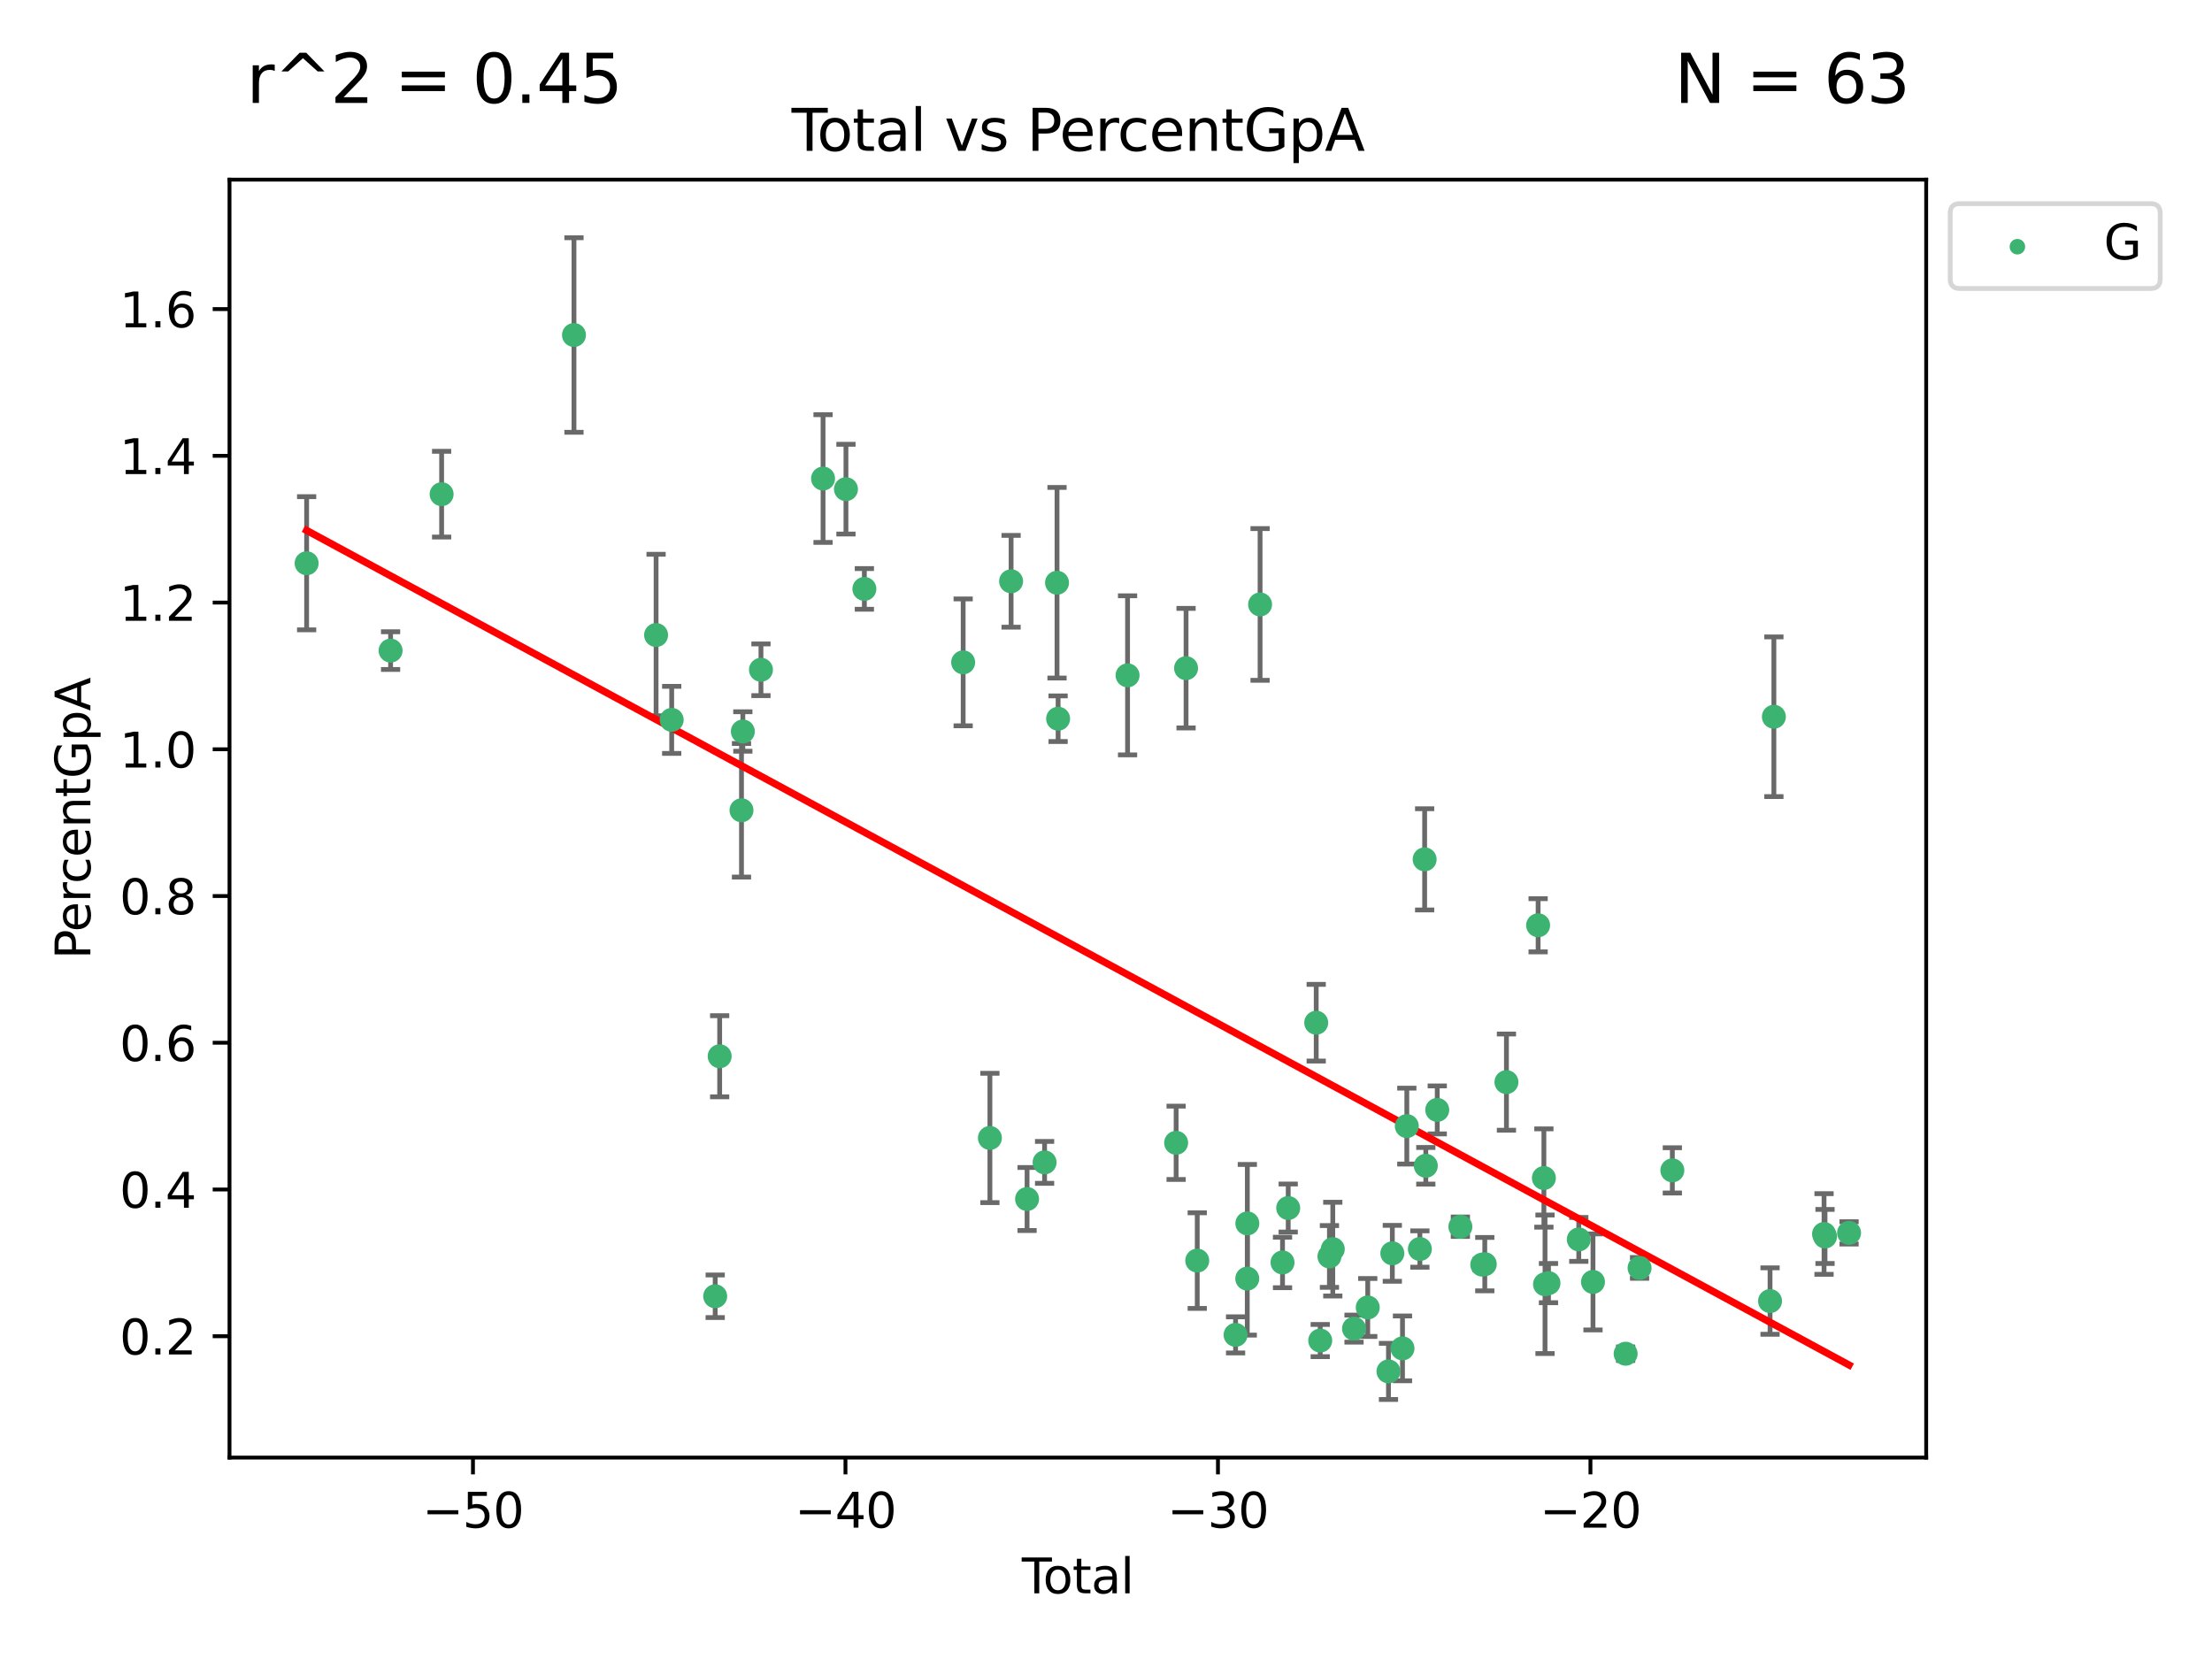<?xml version="1.0" encoding="utf-8" standalone="no"?>
<!DOCTYPE svg PUBLIC "-//W3C//DTD SVG 1.1//EN"
  "http://www.w3.org/Graphics/SVG/1.1/DTD/svg11.dtd">
<svg xmlns:xlink="http://www.w3.org/1999/xlink" width="460.8pt" height="345.6pt" viewBox="0 0 460.8 345.6" xmlns="http://www.w3.org/2000/svg" version="1.1">
 <defs>
  <style type="text/css">*{stroke-linejoin: round; stroke-linecap: butt}</style>
 </defs>
 <g id="figure_1">
  <g id="patch_1">
   <path d="M 0 345.6 
L 460.8 345.6 
L 460.8 0 
L 0 0 
z
" style="fill: #ffffff"/>
  </g>
  <g id="axes_1">
   <g id="patch_2">
    <path d="M 47.81 303.64 
L 401.26 303.64 
L 401.26 37.422 
L 47.81 37.422 
z
" style="fill: #ffffff"/>
   </g>
   <g id="PathCollection_1">
    <defs>
     <path id="mbe7a45b554" d="M 0 1.118 
C 0.297 1.118 0.581 1 0.791 0.791 
C 1 0.581 1.118 0.297 1.118 0 
C 1.118 -0.297 1 -0.581 0.791 -0.791 
C 0.581 -1 0.297 -1.118 0 -1.118 
C -0.297 -1.118 -0.581 -1 -0.791 -0.791 
C -1 -0.581 -1.118 -0.297 -1.118 0 
C -1.118 0.297 -1 0.581 -0.791 0.791 
C -0.581 1 -0.297 1.118 0 1.118 
z
" style="stroke: #3cb371"/>
    </defs>
    <g clip-path="url(#pc4f33a4ff1)">
     <use xlink:href="#mbe7a45b554" x="63.876" y="117.336" style="fill: #3cb371; stroke: #3cb371"/>
     <use xlink:href="#mbe7a45b554" x="81.368" y="135.534" style="fill: #3cb371; stroke: #3cb371"/>
     <use xlink:href="#mbe7a45b554" x="91.998" y="102.946" style="fill: #3cb371; stroke: #3cb371"/>
     <use xlink:href="#mbe7a45b554" x="119.57" y="69.788" style="fill: #3cb371; stroke: #3cb371"/>
     <use xlink:href="#mbe7a45b554" x="136.674" y="132.291" style="fill: #3cb371; stroke: #3cb371"/>
     <use xlink:href="#mbe7a45b554" x="139.927" y="149.961" style="fill: #3cb371; stroke: #3cb371"/>
     <use xlink:href="#mbe7a45b554" x="148.988" y="270.035" style="fill: #3cb371; stroke: #3cb371"/>
     <use xlink:href="#mbe7a45b554" x="149.919" y="220.038" style="fill: #3cb371; stroke: #3cb371"/>
     <use xlink:href="#mbe7a45b554" x="154.466" y="168.796" style="fill: #3cb371; stroke: #3cb371"/>
     <use xlink:href="#mbe7a45b554" x="154.748" y="152.382" style="fill: #3cb371; stroke: #3cb371"/>
     <use xlink:href="#mbe7a45b554" x="158.523" y="139.525" style="fill: #3cb371; stroke: #3cb371"/>
     <use xlink:href="#mbe7a45b554" x="171.456" y="99.691" style="fill: #3cb371; stroke: #3cb371"/>
     <use xlink:href="#mbe7a45b554" x="176.228" y="101.902" style="fill: #3cb371; stroke: #3cb371"/>
     <use xlink:href="#mbe7a45b554" x="180.065" y="122.682" style="fill: #3cb371; stroke: #3cb371"/>
     <use xlink:href="#mbe7a45b554" x="200.644" y="137.979" style="fill: #3cb371; stroke: #3cb371"/>
     <use xlink:href="#mbe7a45b554" x="206.214" y="237.056" style="fill: #3cb371; stroke: #3cb371"/>
     <use xlink:href="#mbe7a45b554" x="210.63" y="121.092" style="fill: #3cb371; stroke: #3cb371"/>
     <use xlink:href="#mbe7a45b554" x="213.958" y="249.775" style="fill: #3cb371; stroke: #3cb371"/>
     <use xlink:href="#mbe7a45b554" x="217.606" y="242.146" style="fill: #3cb371; stroke: #3cb371"/>
     <use xlink:href="#mbe7a45b554" x="220.198" y="121.394" style="fill: #3cb371; stroke: #3cb371"/>
     <use xlink:href="#mbe7a45b554" x="220.424" y="149.722" style="fill: #3cb371; stroke: #3cb371"/>
     <use xlink:href="#mbe7a45b554" x="234.892" y="140.688" style="fill: #3cb371; stroke: #3cb371"/>
     <use xlink:href="#mbe7a45b554" x="245.009" y="238.068" style="fill: #3cb371; stroke: #3cb371"/>
     <use xlink:href="#mbe7a45b554" x="247.078" y="139.192" style="fill: #3cb371; stroke: #3cb371"/>
     <use xlink:href="#mbe7a45b554" x="249.407" y="262.605" style="fill: #3cb371; stroke: #3cb371"/>
     <use xlink:href="#mbe7a45b554" x="257.394" y="278.081" style="fill: #3cb371; stroke: #3cb371"/>
     <use xlink:href="#mbe7a45b554" x="259.828" y="266.354" style="fill: #3cb371; stroke: #3cb371"/>
     <use xlink:href="#mbe7a45b554" x="259.843" y="254.857" style="fill: #3cb371; stroke: #3cb371"/>
     <use xlink:href="#mbe7a45b554" x="262.498" y="125.917" style="fill: #3cb371; stroke: #3cb371"/>
     <use xlink:href="#mbe7a45b554" x="267.173" y="262.994" style="fill: #3cb371; stroke: #3cb371"/>
     <use xlink:href="#mbe7a45b554" x="268.358" y="251.652" style="fill: #3cb371; stroke: #3cb371"/>
     <use xlink:href="#mbe7a45b554" x="274.191" y="213.05" style="fill: #3cb371; stroke: #3cb371"/>
     <use xlink:href="#mbe7a45b554" x="275.027" y="279.263" style="fill: #3cb371; stroke: #3cb371"/>
     <use xlink:href="#mbe7a45b554" x="276.946" y="261.745" style="fill: #3cb371; stroke: #3cb371"/>
     <use xlink:href="#mbe7a45b554" x="277.644" y="260.215" style="fill: #3cb371; stroke: #3cb371"/>
     <use xlink:href="#mbe7a45b554" x="282.07" y="276.775" style="fill: #3cb371; stroke: #3cb371"/>
     <use xlink:href="#mbe7a45b554" x="284.926" y="272.37" style="fill: #3cb371; stroke: #3cb371"/>
     <use xlink:href="#mbe7a45b554" x="289.245" y="285.688" style="fill: #3cb371; stroke: #3cb371"/>
     <use xlink:href="#mbe7a45b554" x="290.046" y="261.09" style="fill: #3cb371; stroke: #3cb371"/>
     <use xlink:href="#mbe7a45b554" x="292.165" y="280.893" style="fill: #3cb371; stroke: #3cb371"/>
     <use xlink:href="#mbe7a45b554" x="293.065" y="234.586" style="fill: #3cb371; stroke: #3cb371"/>
     <use xlink:href="#mbe7a45b554" x="295.787" y="260.195" style="fill: #3cb371; stroke: #3cb371"/>
     <use xlink:href="#mbe7a45b554" x="296.779" y="179.019" style="fill: #3cb371; stroke: #3cb371"/>
     <use xlink:href="#mbe7a45b554" x="297.023" y="242.854" style="fill: #3cb371; stroke: #3cb371"/>
     <use xlink:href="#mbe7a45b554" x="299.405" y="231.214" style="fill: #3cb371; stroke: #3cb371"/>
     <use xlink:href="#mbe7a45b554" x="304.223" y="255.544" style="fill: #3cb371; stroke: #3cb371"/>
     <use xlink:href="#mbe7a45b554" x="308.785" y="263.447" style="fill: #3cb371; stroke: #3cb371"/>
     <use xlink:href="#mbe7a45b554" x="309.307" y="263.344" style="fill: #3cb371; stroke: #3cb371"/>
     <use xlink:href="#mbe7a45b554" x="313.819" y="225.423" style="fill: #3cb371; stroke: #3cb371"/>
     <use xlink:href="#mbe7a45b554" x="320.418" y="192.752" style="fill: #3cb371; stroke: #3cb371"/>
     <use xlink:href="#mbe7a45b554" x="321.62" y="245.403" style="fill: #3cb371; stroke: #3cb371"/>
     <use xlink:href="#mbe7a45b554" x="321.856" y="267.538" style="fill: #3cb371; stroke: #3cb371"/>
     <use xlink:href="#mbe7a45b554" x="322.577" y="267.295" style="fill: #3cb371; stroke: #3cb371"/>
     <use xlink:href="#mbe7a45b554" x="328.889" y="258.192" style="fill: #3cb371; stroke: #3cb371"/>
     <use xlink:href="#mbe7a45b554" x="331.849" y="267.049" style="fill: #3cb371; stroke: #3cb371"/>
     <use xlink:href="#mbe7a45b554" x="338.649" y="282.005" style="fill: #3cb371; stroke: #3cb371"/>
     <use xlink:href="#mbe7a45b554" x="341.553" y="264.132" style="fill: #3cb371; stroke: #3cb371"/>
     <use xlink:href="#mbe7a45b554" x="348.38" y="243.81" style="fill: #3cb371; stroke: #3cb371"/>
     <use xlink:href="#mbe7a45b554" x="368.733" y="271.035" style="fill: #3cb371; stroke: #3cb371"/>
     <use xlink:href="#mbe7a45b554" x="369.532" y="149.311" style="fill: #3cb371; stroke: #3cb371"/>
     <use xlink:href="#mbe7a45b554" x="379.981" y="257.062" style="fill: #3cb371; stroke: #3cb371"/>
     <use xlink:href="#mbe7a45b554" x="380.184" y="257.579" style="fill: #3cb371; stroke: #3cb371"/>
     <use xlink:href="#mbe7a45b554" x="385.194" y="256.831" style="fill: #3cb371; stroke: #3cb371"/>
    </g>
   </g>
   <g id="matplotlib.axis_1">
    <g id="xtick_1">
     <g id="line2d_1">
      <defs>
       <path id="mf0d98b1586" d="M 0 0 
L 0 3.5 
" style="stroke: #000000; stroke-width: 0.8"/>
      </defs>
      <g>
       <use xlink:href="#mf0d98b1586" x="98.528" y="303.64" style="stroke: #000000; stroke-width: 0.8"/>
      </g>
     </g>
     <g id="text_1">
      <!-- −50 -->
      <g transform="translate(87.976 318.238) scale(0.1 -0.1)">
       <defs>
        <path id="DejaVuSans-2212" d="M 678 2272 
L 4684 2272 
L 4684 1741 
L 678 1741 
L 678 2272 
z
" transform="scale(0.016)"/>
        <path id="DejaVuSans-35" d="M 691 4666 
L 3169 4666 
L 3169 4134 
L 1269 4134 
L 1269 2991 
Q 1406 3038 1543 3061 
Q 1681 3084 1819 3084 
Q 2600 3084 3056 2656 
Q 3513 2228 3513 1497 
Q 3513 744 3044 326 
Q 2575 -91 1722 -91 
Q 1428 -91 1123 -41 
Q 819 9 494 109 
L 494 744 
Q 775 591 1075 516 
Q 1375 441 1709 441 
Q 2250 441 2565 725 
Q 2881 1009 2881 1497 
Q 2881 1984 2565 2268 
Q 2250 2553 1709 2553 
Q 1456 2553 1204 2497 
Q 953 2441 691 2322 
L 691 4666 
z
" transform="scale(0.016)"/>
        <path id="DejaVuSans-30" d="M 2034 4250 
Q 1547 4250 1301 3770 
Q 1056 3291 1056 2328 
Q 1056 1369 1301 889 
Q 1547 409 2034 409 
Q 2525 409 2770 889 
Q 3016 1369 3016 2328 
Q 3016 3291 2770 3770 
Q 2525 4250 2034 4250 
z
M 2034 4750 
Q 2819 4750 3233 4129 
Q 3647 3509 3647 2328 
Q 3647 1150 3233 529 
Q 2819 -91 2034 -91 
Q 1250 -91 836 529 
Q 422 1150 422 2328 
Q 422 3509 836 4129 
Q 1250 4750 2034 4750 
z
" transform="scale(0.016)"/>
       </defs>
       <use xlink:href="#DejaVuSans-2212"/>
       <use xlink:href="#DejaVuSans-35" x="83.789"/>
       <use xlink:href="#DejaVuSans-30" x="147.412"/>
      </g>
     </g>
    </g>
    <g id="xtick_2">
     <g id="line2d_2">
      <g>
       <use xlink:href="#mf0d98b1586" x="176.125" y="303.64" style="stroke: #000000; stroke-width: 0.8"/>
      </g>
     </g>
     <g id="text_2">
      <!-- −40 -->
      <g transform="translate(165.573 318.238) scale(0.1 -0.1)">
       <defs>
        <path id="DejaVuSans-34" d="M 2419 4116 
L 825 1625 
L 2419 1625 
L 2419 4116 
z
M 2253 4666 
L 3047 4666 
L 3047 1625 
L 3713 1625 
L 3713 1100 
L 3047 1100 
L 3047 0 
L 2419 0 
L 2419 1100 
L 313 1100 
L 313 1709 
L 2253 4666 
z
" transform="scale(0.016)"/>
       </defs>
       <use xlink:href="#DejaVuSans-2212"/>
       <use xlink:href="#DejaVuSans-34" x="83.789"/>
       <use xlink:href="#DejaVuSans-30" x="147.412"/>
      </g>
     </g>
    </g>
    <g id="xtick_3">
     <g id="line2d_3">
      <g>
       <use xlink:href="#mf0d98b1586" x="253.722" y="303.64" style="stroke: #000000; stroke-width: 0.8"/>
      </g>
     </g>
     <g id="text_3">
      <!-- −30 -->
      <g transform="translate(243.17 318.238) scale(0.1 -0.1)">
       <defs>
        <path id="DejaVuSans-33" d="M 2597 2516 
Q 3050 2419 3304 2112 
Q 3559 1806 3559 1356 
Q 3559 666 3084 287 
Q 2609 -91 1734 -91 
Q 1441 -91 1130 -33 
Q 819 25 488 141 
L 488 750 
Q 750 597 1062 519 
Q 1375 441 1716 441 
Q 2309 441 2620 675 
Q 2931 909 2931 1356 
Q 2931 1769 2642 2001 
Q 2353 2234 1838 2234 
L 1294 2234 
L 1294 2753 
L 1863 2753 
Q 2328 2753 2575 2939 
Q 2822 3125 2822 3475 
Q 2822 3834 2567 4026 
Q 2313 4219 1838 4219 
Q 1578 4219 1281 4162 
Q 984 4106 628 3988 
L 628 4550 
Q 988 4650 1302 4700 
Q 1616 4750 1894 4750 
Q 2613 4750 3031 4423 
Q 3450 4097 3450 3541 
Q 3450 3153 3228 2886 
Q 3006 2619 2597 2516 
z
" transform="scale(0.016)"/>
       </defs>
       <use xlink:href="#DejaVuSans-2212"/>
       <use xlink:href="#DejaVuSans-33" x="83.789"/>
       <use xlink:href="#DejaVuSans-30" x="147.412"/>
      </g>
     </g>
    </g>
    <g id="xtick_4">
     <g id="line2d_4">
      <g>
       <use xlink:href="#mf0d98b1586" x="331.319" y="303.64" style="stroke: #000000; stroke-width: 0.8"/>
      </g>
     </g>
     <g id="text_4">
      <!-- −20 -->
      <g transform="translate(320.767 318.238) scale(0.1 -0.1)">
       <defs>
        <path id="DejaVuSans-32" d="M 1228 531 
L 3431 531 
L 3431 0 
L 469 0 
L 469 531 
Q 828 903 1448 1529 
Q 2069 2156 2228 2338 
Q 2531 2678 2651 2914 
Q 2772 3150 2772 3378 
Q 2772 3750 2511 3984 
Q 2250 4219 1831 4219 
Q 1534 4219 1204 4116 
Q 875 4013 500 3803 
L 500 4441 
Q 881 4594 1212 4672 
Q 1544 4750 1819 4750 
Q 2544 4750 2975 4387 
Q 3406 4025 3406 3419 
Q 3406 3131 3298 2873 
Q 3191 2616 2906 2266 
Q 2828 2175 2409 1742 
Q 1991 1309 1228 531 
z
" transform="scale(0.016)"/>
       </defs>
       <use xlink:href="#DejaVuSans-2212"/>
       <use xlink:href="#DejaVuSans-32" x="83.789"/>
       <use xlink:href="#DejaVuSans-30" x="147.412"/>
      </g>
     </g>
    </g>
    <g id="text_5">
     <!-- Total -->
     <g transform="translate(212.858 331.917) scale(0.1 -0.1)">
      <defs>
       <path id="DejaVuSans-54" d="M -19 4666 
L 3928 4666 
L 3928 4134 
L 2272 4134 
L 2272 0 
L 1638 0 
L 1638 4134 
L -19 4134 
L -19 4666 
z
" transform="scale(0.016)"/>
       <path id="DejaVuSans-6f" d="M 1959 3097 
Q 1497 3097 1228 2736 
Q 959 2375 959 1747 
Q 959 1119 1226 758 
Q 1494 397 1959 397 
Q 2419 397 2687 759 
Q 2956 1122 2956 1747 
Q 2956 2369 2687 2733 
Q 2419 3097 1959 3097 
z
M 1959 3584 
Q 2709 3584 3137 3096 
Q 3566 2609 3566 1747 
Q 3566 888 3137 398 
Q 2709 -91 1959 -91 
Q 1206 -91 779 398 
Q 353 888 353 1747 
Q 353 2609 779 3096 
Q 1206 3584 1959 3584 
z
" transform="scale(0.016)"/>
       <path id="DejaVuSans-74" d="M 1172 4494 
L 1172 3500 
L 2356 3500 
L 2356 3053 
L 1172 3053 
L 1172 1153 
Q 1172 725 1289 603 
Q 1406 481 1766 481 
L 2356 481 
L 2356 0 
L 1766 0 
Q 1100 0 847 248 
Q 594 497 594 1153 
L 594 3053 
L 172 3053 
L 172 3500 
L 594 3500 
L 594 4494 
L 1172 4494 
z
" transform="scale(0.016)"/>
       <path id="DejaVuSans-61" d="M 2194 1759 
Q 1497 1759 1228 1600 
Q 959 1441 959 1056 
Q 959 750 1161 570 
Q 1363 391 1709 391 
Q 2188 391 2477 730 
Q 2766 1069 2766 1631 
L 2766 1759 
L 2194 1759 
z
M 3341 1997 
L 3341 0 
L 2766 0 
L 2766 531 
Q 2569 213 2275 61 
Q 1981 -91 1556 -91 
Q 1019 -91 701 211 
Q 384 513 384 1019 
Q 384 1609 779 1909 
Q 1175 2209 1959 2209 
L 2766 2209 
L 2766 2266 
Q 2766 2663 2505 2880 
Q 2244 3097 1772 3097 
Q 1472 3097 1187 3025 
Q 903 2953 641 2809 
L 641 3341 
Q 956 3463 1253 3523 
Q 1550 3584 1831 3584 
Q 2591 3584 2966 3190 
Q 3341 2797 3341 1997 
z
" transform="scale(0.016)"/>
       <path id="DejaVuSans-6c" d="M 603 4863 
L 1178 4863 
L 1178 0 
L 603 0 
L 603 4863 
z
" transform="scale(0.016)"/>
      </defs>
      <use xlink:href="#DejaVuSans-54"/>
      <use xlink:href="#DejaVuSans-6f" x="44.084"/>
      <use xlink:href="#DejaVuSans-74" x="105.266"/>
      <use xlink:href="#DejaVuSans-61" x="144.475"/>
      <use xlink:href="#DejaVuSans-6c" x="205.754"/>
     </g>
    </g>
   </g>
   <g id="matplotlib.axis_2">
    <g id="ytick_1">
     <g id="line2d_5">
      <defs>
       <path id="m63bcf091b9" d="M 0 0 
L -3.5 0 
" style="stroke: #000000; stroke-width: 0.8"/>
      </defs>
      <g>
       <use xlink:href="#m63bcf091b9" x="47.81" y="278.36" style="stroke: #000000; stroke-width: 0.8"/>
      </g>
     </g>
     <g id="text_6">
      <!-- 0.2 -->
      <g transform="translate(24.907 282.159) scale(0.1 -0.1)">
       <defs>
        <path id="DejaVuSans-2e" d="M 684 794 
L 1344 794 
L 1344 0 
L 684 0 
L 684 794 
z
" transform="scale(0.016)"/>
       </defs>
       <use xlink:href="#DejaVuSans-30"/>
       <use xlink:href="#DejaVuSans-2e" x="63.623"/>
       <use xlink:href="#DejaVuSans-32" x="95.41"/>
      </g>
     </g>
    </g>
    <g id="ytick_2">
     <g id="line2d_6">
      <g>
       <use xlink:href="#m63bcf091b9" x="47.81" y="247.792" style="stroke: #000000; stroke-width: 0.8"/>
      </g>
     </g>
     <g id="text_7">
      <!-- 0.4 -->
      <g transform="translate(24.907 251.591) scale(0.1 -0.1)">
       <use xlink:href="#DejaVuSans-30"/>
       <use xlink:href="#DejaVuSans-2e" x="63.623"/>
       <use xlink:href="#DejaVuSans-34" x="95.41"/>
      </g>
     </g>
    </g>
    <g id="ytick_3">
     <g id="line2d_7">
      <g>
       <use xlink:href="#m63bcf091b9" x="47.81" y="217.225" style="stroke: #000000; stroke-width: 0.8"/>
      </g>
     </g>
     <g id="text_8">
      <!-- 0.6 -->
      <g transform="translate(24.907 221.024) scale(0.1 -0.1)">
       <defs>
        <path id="DejaVuSans-36" d="M 2113 2584 
Q 1688 2584 1439 2293 
Q 1191 2003 1191 1497 
Q 1191 994 1439 701 
Q 1688 409 2113 409 
Q 2538 409 2786 701 
Q 3034 994 3034 1497 
Q 3034 2003 2786 2293 
Q 2538 2584 2113 2584 
z
M 3366 4563 
L 3366 3988 
Q 3128 4100 2886 4159 
Q 2644 4219 2406 4219 
Q 1781 4219 1451 3797 
Q 1122 3375 1075 2522 
Q 1259 2794 1537 2939 
Q 1816 3084 2150 3084 
Q 2853 3084 3261 2657 
Q 3669 2231 3669 1497 
Q 3669 778 3244 343 
Q 2819 -91 2113 -91 
Q 1303 -91 875 529 
Q 447 1150 447 2328 
Q 447 3434 972 4092 
Q 1497 4750 2381 4750 
Q 2619 4750 2861 4703 
Q 3103 4656 3366 4563 
z
" transform="scale(0.016)"/>
       </defs>
       <use xlink:href="#DejaVuSans-30"/>
       <use xlink:href="#DejaVuSans-2e" x="63.623"/>
       <use xlink:href="#DejaVuSans-36" x="95.41"/>
      </g>
     </g>
    </g>
    <g id="ytick_4">
     <g id="line2d_8">
      <g>
       <use xlink:href="#m63bcf091b9" x="47.81" y="186.657" style="stroke: #000000; stroke-width: 0.8"/>
      </g>
     </g>
     <g id="text_9">
      <!-- 0.8 -->
      <g transform="translate(24.907 190.457) scale(0.1 -0.1)">
       <defs>
        <path id="DejaVuSans-38" d="M 2034 2216 
Q 1584 2216 1326 1975 
Q 1069 1734 1069 1313 
Q 1069 891 1326 650 
Q 1584 409 2034 409 
Q 2484 409 2743 651 
Q 3003 894 3003 1313 
Q 3003 1734 2745 1975 
Q 2488 2216 2034 2216 
z
M 1403 2484 
Q 997 2584 770 2862 
Q 544 3141 544 3541 
Q 544 4100 942 4425 
Q 1341 4750 2034 4750 
Q 2731 4750 3128 4425 
Q 3525 4100 3525 3541 
Q 3525 3141 3298 2862 
Q 3072 2584 2669 2484 
Q 3125 2378 3379 2068 
Q 3634 1759 3634 1313 
Q 3634 634 3220 271 
Q 2806 -91 2034 -91 
Q 1263 -91 848 271 
Q 434 634 434 1313 
Q 434 1759 690 2068 
Q 947 2378 1403 2484 
z
M 1172 3481 
Q 1172 3119 1398 2916 
Q 1625 2713 2034 2713 
Q 2441 2713 2670 2916 
Q 2900 3119 2900 3481 
Q 2900 3844 2670 4047 
Q 2441 4250 2034 4250 
Q 1625 4250 1398 4047 
Q 1172 3844 1172 3481 
z
" transform="scale(0.016)"/>
       </defs>
       <use xlink:href="#DejaVuSans-30"/>
       <use xlink:href="#DejaVuSans-2e" x="63.623"/>
       <use xlink:href="#DejaVuSans-38" x="95.41"/>
      </g>
     </g>
    </g>
    <g id="ytick_5">
     <g id="line2d_9">
      <g>
       <use xlink:href="#m63bcf091b9" x="47.81" y="156.09" style="stroke: #000000; stroke-width: 0.8"/>
      </g>
     </g>
     <g id="text_10">
      <!-- 1.0 -->
      <g transform="translate(24.907 159.889) scale(0.1 -0.1)">
       <defs>
        <path id="DejaVuSans-31" d="M 794 531 
L 1825 531 
L 1825 4091 
L 703 3866 
L 703 4441 
L 1819 4666 
L 2450 4666 
L 2450 531 
L 3481 531 
L 3481 0 
L 794 0 
L 794 531 
z
" transform="scale(0.016)"/>
       </defs>
       <use xlink:href="#DejaVuSans-31"/>
       <use xlink:href="#DejaVuSans-2e" x="63.623"/>
       <use xlink:href="#DejaVuSans-30" x="95.41"/>
      </g>
     </g>
    </g>
    <g id="ytick_6">
     <g id="line2d_10">
      <g>
       <use xlink:href="#m63bcf091b9" x="47.81" y="125.523" style="stroke: #000000; stroke-width: 0.8"/>
      </g>
     </g>
     <g id="text_11">
      <!-- 1.2 -->
      <g transform="translate(24.907 129.322) scale(0.1 -0.1)">
       <use xlink:href="#DejaVuSans-31"/>
       <use xlink:href="#DejaVuSans-2e" x="63.623"/>
       <use xlink:href="#DejaVuSans-32" x="95.41"/>
      </g>
     </g>
    </g>
    <g id="ytick_7">
     <g id="line2d_11">
      <g>
       <use xlink:href="#m63bcf091b9" x="47.81" y="94.955" style="stroke: #000000; stroke-width: 0.8"/>
      </g>
     </g>
     <g id="text_12">
      <!-- 1.4 -->
      <g transform="translate(24.907 98.754) scale(0.1 -0.1)">
       <use xlink:href="#DejaVuSans-31"/>
       <use xlink:href="#DejaVuSans-2e" x="63.623"/>
       <use xlink:href="#DejaVuSans-34" x="95.41"/>
      </g>
     </g>
    </g>
    <g id="ytick_8">
     <g id="line2d_12">
      <g>
       <use xlink:href="#m63bcf091b9" x="47.81" y="64.388" style="stroke: #000000; stroke-width: 0.8"/>
      </g>
     </g>
     <g id="text_13">
      <!-- 1.6 -->
      <g transform="translate(24.907 68.187) scale(0.1 -0.1)">
       <use xlink:href="#DejaVuSans-31"/>
       <use xlink:href="#DejaVuSans-2e" x="63.623"/>
       <use xlink:href="#DejaVuSans-36" x="95.41"/>
      </g>
     </g>
    </g>
    <g id="text_14">
     <!-- PercentGpA -->
     <g transform="translate(18.827 199.807) rotate(-90) scale(0.1 -0.1)">
      <defs>
       <path id="DejaVuSans-50" d="M 1259 4147 
L 1259 2394 
L 2053 2394 
Q 2494 2394 2734 2622 
Q 2975 2850 2975 3272 
Q 2975 3691 2734 3919 
Q 2494 4147 2053 4147 
L 1259 4147 
z
M 628 4666 
L 2053 4666 
Q 2838 4666 3239 4311 
Q 3641 3956 3641 3272 
Q 3641 2581 3239 2228 
Q 2838 1875 2053 1875 
L 1259 1875 
L 1259 0 
L 628 0 
L 628 4666 
z
" transform="scale(0.016)"/>
       <path id="DejaVuSans-65" d="M 3597 1894 
L 3597 1613 
L 953 1613 
Q 991 1019 1311 708 
Q 1631 397 2203 397 
Q 2534 397 2845 478 
Q 3156 559 3463 722 
L 3463 178 
Q 3153 47 2828 -22 
Q 2503 -91 2169 -91 
Q 1331 -91 842 396 
Q 353 884 353 1716 
Q 353 2575 817 3079 
Q 1281 3584 2069 3584 
Q 2775 3584 3186 3129 
Q 3597 2675 3597 1894 
z
M 3022 2063 
Q 3016 2534 2758 2815 
Q 2500 3097 2075 3097 
Q 1594 3097 1305 2825 
Q 1016 2553 972 2059 
L 3022 2063 
z
" transform="scale(0.016)"/>
       <path id="DejaVuSans-72" d="M 2631 2963 
Q 2534 3019 2420 3045 
Q 2306 3072 2169 3072 
Q 1681 3072 1420 2755 
Q 1159 2438 1159 1844 
L 1159 0 
L 581 0 
L 581 3500 
L 1159 3500 
L 1159 2956 
Q 1341 3275 1631 3429 
Q 1922 3584 2338 3584 
Q 2397 3584 2469 3576 
Q 2541 3569 2628 3553 
L 2631 2963 
z
" transform="scale(0.016)"/>
       <path id="DejaVuSans-63" d="M 3122 3366 
L 3122 2828 
Q 2878 2963 2633 3030 
Q 2388 3097 2138 3097 
Q 1578 3097 1268 2742 
Q 959 2388 959 1747 
Q 959 1106 1268 751 
Q 1578 397 2138 397 
Q 2388 397 2633 464 
Q 2878 531 3122 666 
L 3122 134 
Q 2881 22 2623 -34 
Q 2366 -91 2075 -91 
Q 1284 -91 818 406 
Q 353 903 353 1747 
Q 353 2603 823 3093 
Q 1294 3584 2113 3584 
Q 2378 3584 2631 3529 
Q 2884 3475 3122 3366 
z
" transform="scale(0.016)"/>
       <path id="DejaVuSans-6e" d="M 3513 2113 
L 3513 0 
L 2938 0 
L 2938 2094 
Q 2938 2591 2744 2837 
Q 2550 3084 2163 3084 
Q 1697 3084 1428 2787 
Q 1159 2491 1159 1978 
L 1159 0 
L 581 0 
L 581 3500 
L 1159 3500 
L 1159 2956 
Q 1366 3272 1645 3428 
Q 1925 3584 2291 3584 
Q 2894 3584 3203 3211 
Q 3513 2838 3513 2113 
z
" transform="scale(0.016)"/>
       <path id="DejaVuSans-47" d="M 3809 666 
L 3809 1919 
L 2778 1919 
L 2778 2438 
L 4434 2438 
L 4434 434 
Q 4069 175 3628 42 
Q 3188 -91 2688 -91 
Q 1594 -91 976 548 
Q 359 1188 359 2328 
Q 359 3472 976 4111 
Q 1594 4750 2688 4750 
Q 3144 4750 3555 4637 
Q 3966 4525 4313 4306 
L 4313 3634 
Q 3963 3931 3569 4081 
Q 3175 4231 2741 4231 
Q 1884 4231 1454 3753 
Q 1025 3275 1025 2328 
Q 1025 1384 1454 906 
Q 1884 428 2741 428 
Q 3075 428 3337 486 
Q 3600 544 3809 666 
z
" transform="scale(0.016)"/>
       <path id="DejaVuSans-70" d="M 1159 525 
L 1159 -1331 
L 581 -1331 
L 581 3500 
L 1159 3500 
L 1159 2969 
Q 1341 3281 1617 3432 
Q 1894 3584 2278 3584 
Q 2916 3584 3314 3078 
Q 3713 2572 3713 1747 
Q 3713 922 3314 415 
Q 2916 -91 2278 -91 
Q 1894 -91 1617 61 
Q 1341 213 1159 525 
z
M 3116 1747 
Q 3116 2381 2855 2742 
Q 2594 3103 2138 3103 
Q 1681 3103 1420 2742 
Q 1159 2381 1159 1747 
Q 1159 1113 1420 752 
Q 1681 391 2138 391 
Q 2594 391 2855 752 
Q 3116 1113 3116 1747 
z
" transform="scale(0.016)"/>
       <path id="DejaVuSans-41" d="M 2188 4044 
L 1331 1722 
L 3047 1722 
L 2188 4044 
z
M 1831 4666 
L 2547 4666 
L 4325 0 
L 3669 0 
L 3244 1197 
L 1141 1197 
L 716 0 
L 50 0 
L 1831 4666 
z
" transform="scale(0.016)"/>
      </defs>
      <use xlink:href="#DejaVuSans-50"/>
      <use xlink:href="#DejaVuSans-65" x="56.678"/>
      <use xlink:href="#DejaVuSans-72" x="118.201"/>
      <use xlink:href="#DejaVuSans-63" x="157.064"/>
      <use xlink:href="#DejaVuSans-65" x="212.045"/>
      <use xlink:href="#DejaVuSans-6e" x="273.568"/>
      <use xlink:href="#DejaVuSans-74" x="336.947"/>
      <use xlink:href="#DejaVuSans-47" x="376.156"/>
      <use xlink:href="#DejaVuSans-70" x="453.646"/>
      <use xlink:href="#DejaVuSans-41" x="517.123"/>
     </g>
    </g>
   </g>
   <g id="LineCollection_1">
    <path d="M 63.876 131.208 
L 63.876 103.465 
" clip-path="url(#pc4f33a4ff1)" style="fill: none; stroke: #696969"/>
    <path d="M 81.368 139.462 
L 81.368 131.606 
" clip-path="url(#pc4f33a4ff1)" style="fill: none; stroke: #696969"/>
    <path d="M 91.998 111.876 
L 91.998 94.017 
" clip-path="url(#pc4f33a4ff1)" style="fill: none; stroke: #696969"/>
    <path d="M 119.57 90.053 
L 119.57 49.523 
" clip-path="url(#pc4f33a4ff1)" style="fill: none; stroke: #696969"/>
    <path d="M 136.674 149.116 
L 136.674 115.466 
" clip-path="url(#pc4f33a4ff1)" style="fill: none; stroke: #696969"/>
    <path d="M 139.927 156.945 
L 139.927 142.976 
" clip-path="url(#pc4f33a4ff1)" style="fill: none; stroke: #696969"/>
    <path d="M 148.988 274.474 
L 148.988 265.596 
" clip-path="url(#pc4f33a4ff1)" style="fill: none; stroke: #696969"/>
    <path d="M 149.919 228.487 
L 149.919 211.588 
" clip-path="url(#pc4f33a4ff1)" style="fill: none; stroke: #696969"/>
    <path d="M 154.466 182.71 
L 154.466 154.883 
" clip-path="url(#pc4f33a4ff1)" style="fill: none; stroke: #696969"/>
    <path d="M 154.748 156.492 
L 154.748 148.271 
" clip-path="url(#pc4f33a4ff1)" style="fill: none; stroke: #696969"/>
    <path d="M 158.523 144.911 
L 158.523 134.138 
" clip-path="url(#pc4f33a4ff1)" style="fill: none; stroke: #696969"/>
    <path d="M 171.456 112.997 
L 171.456 86.385 
" clip-path="url(#pc4f33a4ff1)" style="fill: none; stroke: #696969"/>
    <path d="M 176.228 111.251 
L 176.228 92.554 
" clip-path="url(#pc4f33a4ff1)" style="fill: none; stroke: #696969"/>
    <path d="M 180.065 126.918 
L 180.065 118.446 
" clip-path="url(#pc4f33a4ff1)" style="fill: none; stroke: #696969"/>
    <path d="M 200.644 151.195 
L 200.644 124.763 
" clip-path="url(#pc4f33a4ff1)" style="fill: none; stroke: #696969"/>
    <path d="M 206.214 250.529 
L 206.214 223.584 
" clip-path="url(#pc4f33a4ff1)" style="fill: none; stroke: #696969"/>
    <path d="M 210.63 130.655 
L 210.63 111.529 
" clip-path="url(#pc4f33a4ff1)" style="fill: none; stroke: #696969"/>
    <path d="M 213.958 256.341 
L 213.958 243.209 
" clip-path="url(#pc4f33a4ff1)" style="fill: none; stroke: #696969"/>
    <path d="M 217.606 246.511 
L 217.606 237.782 
" clip-path="url(#pc4f33a4ff1)" style="fill: none; stroke: #696969"/>
    <path d="M 220.198 141.242 
L 220.198 101.545 
" clip-path="url(#pc4f33a4ff1)" style="fill: none; stroke: #696969"/>
    <path d="M 220.424 154.474 
L 220.424 144.97 
" clip-path="url(#pc4f33a4ff1)" style="fill: none; stroke: #696969"/>
    <path d="M 234.892 157.258 
L 234.892 124.117 
" clip-path="url(#pc4f33a4ff1)" style="fill: none; stroke: #696969"/>
    <path d="M 245.009 245.704 
L 245.009 230.432 
" clip-path="url(#pc4f33a4ff1)" style="fill: none; stroke: #696969"/>
    <path d="M 247.078 151.646 
L 247.078 126.738 
" clip-path="url(#pc4f33a4ff1)" style="fill: none; stroke: #696969"/>
    <path d="M 249.407 272.565 
L 249.407 252.645 
" clip-path="url(#pc4f33a4ff1)" style="fill: none; stroke: #696969"/>
    <path d="M 257.394 281.847 
L 257.394 274.316 
" clip-path="url(#pc4f33a4ff1)" style="fill: none; stroke: #696969"/>
    <path d="M 259.828 278.128 
L 259.828 254.58 
" clip-path="url(#pc4f33a4ff1)" style="fill: none; stroke: #696969"/>
    <path d="M 259.843 267.138 
L 259.843 242.576 
" clip-path="url(#pc4f33a4ff1)" style="fill: none; stroke: #696969"/>
    <path d="M 262.498 141.72 
L 262.498 110.113 
" clip-path="url(#pc4f33a4ff1)" style="fill: none; stroke: #696969"/>
    <path d="M 267.173 268.254 
L 267.173 257.734 
" clip-path="url(#pc4f33a4ff1)" style="fill: none; stroke: #696969"/>
    <path d="M 268.358 256.653 
L 268.358 246.652 
" clip-path="url(#pc4f33a4ff1)" style="fill: none; stroke: #696969"/>
    <path d="M 274.191 221.038 
L 274.191 205.063 
" clip-path="url(#pc4f33a4ff1)" style="fill: none; stroke: #696969"/>
    <path d="M 275.027 282.619 
L 275.027 275.907 
" clip-path="url(#pc4f33a4ff1)" style="fill: none; stroke: #696969"/>
    <path d="M 276.946 268.183 
L 276.946 255.308 
" clip-path="url(#pc4f33a4ff1)" style="fill: none; stroke: #696969"/>
    <path d="M 277.644 269.979 
L 277.644 250.452 
" clip-path="url(#pc4f33a4ff1)" style="fill: none; stroke: #696969"/>
    <path d="M 282.07 279.599 
L 282.07 273.951 
" clip-path="url(#pc4f33a4ff1)" style="fill: none; stroke: #696969"/>
    <path d="M 284.926 278.409 
L 284.926 266.332 
" clip-path="url(#pc4f33a4ff1)" style="fill: none; stroke: #696969"/>
    <path d="M 289.245 291.539 
L 289.245 279.837 
" clip-path="url(#pc4f33a4ff1)" style="fill: none; stroke: #696969"/>
    <path d="M 290.046 266.911 
L 290.046 255.268 
" clip-path="url(#pc4f33a4ff1)" style="fill: none; stroke: #696969"/>
    <path d="M 292.165 287.643 
L 292.165 274.142 
" clip-path="url(#pc4f33a4ff1)" style="fill: none; stroke: #696969"/>
    <path d="M 293.065 242.493 
L 293.065 226.679 
" clip-path="url(#pc4f33a4ff1)" style="fill: none; stroke: #696969"/>
    <path d="M 295.787 263.983 
L 295.787 256.407 
" clip-path="url(#pc4f33a4ff1)" style="fill: none; stroke: #696969"/>
    <path d="M 296.779 189.564 
L 296.779 168.474 
" clip-path="url(#pc4f33a4ff1)" style="fill: none; stroke: #696969"/>
    <path d="M 297.023 246.669 
L 297.023 239.038 
" clip-path="url(#pc4f33a4ff1)" style="fill: none; stroke: #696969"/>
    <path d="M 299.405 236.212 
L 299.405 226.216 
" clip-path="url(#pc4f33a4ff1)" style="fill: none; stroke: #696969"/>
    <path d="M 304.223 257.568 
L 304.223 253.521 
" clip-path="url(#pc4f33a4ff1)" style="fill: none; stroke: #696969"/>
    <path d="M 308.785 264.559 
L 308.785 262.335 
" clip-path="url(#pc4f33a4ff1)" style="fill: none; stroke: #696969"/>
    <path d="M 309.307 268.902 
L 309.307 257.786 
" clip-path="url(#pc4f33a4ff1)" style="fill: none; stroke: #696969"/>
    <path d="M 313.819 235.446 
L 313.819 215.401 
" clip-path="url(#pc4f33a4ff1)" style="fill: none; stroke: #696969"/>
    <path d="M 320.418 198.293 
L 320.418 187.211 
" clip-path="url(#pc4f33a4ff1)" style="fill: none; stroke: #696969"/>
    <path d="M 321.62 255.64 
L 321.62 235.166 
" clip-path="url(#pc4f33a4ff1)" style="fill: none; stroke: #696969"/>
    <path d="M 321.856 281.97 
L 321.856 253.107 
" clip-path="url(#pc4f33a4ff1)" style="fill: none; stroke: #696969"/>
    <path d="M 322.577 271.381 
L 322.577 263.209 
" clip-path="url(#pc4f33a4ff1)" style="fill: none; stroke: #696969"/>
    <path d="M 328.889 262.768 
L 328.889 253.616 
" clip-path="url(#pc4f33a4ff1)" style="fill: none; stroke: #696969"/>
    <path d="M 331.849 277.053 
L 331.849 257.045 
" clip-path="url(#pc4f33a4ff1)" style="fill: none; stroke: #696969"/>
    <path d="M 338.649 283.419 
L 338.649 280.59 
" clip-path="url(#pc4f33a4ff1)" style="fill: none; stroke: #696969"/>
    <path d="M 341.553 266.298 
L 341.553 261.966 
" clip-path="url(#pc4f33a4ff1)" style="fill: none; stroke: #696969"/>
    <path d="M 348.38 248.525 
L 348.38 239.094 
" clip-path="url(#pc4f33a4ff1)" style="fill: none; stroke: #696969"/>
    <path d="M 368.733 277.954 
L 368.733 264.116 
" clip-path="url(#pc4f33a4ff1)" style="fill: none; stroke: #696969"/>
    <path d="M 369.532 165.942 
L 369.532 132.681 
" clip-path="url(#pc4f33a4ff1)" style="fill: none; stroke: #696969"/>
    <path d="M 379.981 265.464 
L 379.981 248.66 
" clip-path="url(#pc4f33a4ff1)" style="fill: none; stroke: #696969"/>
    <path d="M 380.184 263.208 
L 380.184 251.95 
" clip-path="url(#pc4f33a4ff1)" style="fill: none; stroke: #696969"/>
    <path d="M 385.194 259.154 
L 385.194 254.508 
" clip-path="url(#pc4f33a4ff1)" style="fill: none; stroke: #696969"/>
   </g>
   <g id="line2d_13">
    <defs>
     <path id="mf236566e32" d="M 2 0 
L -2 -0 
" style="stroke: #696969"/>
    </defs>
    <g clip-path="url(#pc4f33a4ff1)">
     <use xlink:href="#mf236566e32" x="63.876" y="131.208" style="fill: #696969; stroke: #696969"/>
     <use xlink:href="#mf236566e32" x="81.368" y="139.462" style="fill: #696969; stroke: #696969"/>
     <use xlink:href="#mf236566e32" x="91.998" y="111.876" style="fill: #696969; stroke: #696969"/>
     <use xlink:href="#mf236566e32" x="119.57" y="90.053" style="fill: #696969; stroke: #696969"/>
     <use xlink:href="#mf236566e32" x="136.674" y="149.116" style="fill: #696969; stroke: #696969"/>
     <use xlink:href="#mf236566e32" x="139.927" y="156.945" style="fill: #696969; stroke: #696969"/>
     <use xlink:href="#mf236566e32" x="148.988" y="274.474" style="fill: #696969; stroke: #696969"/>
     <use xlink:href="#mf236566e32" x="149.919" y="228.487" style="fill: #696969; stroke: #696969"/>
     <use xlink:href="#mf236566e32" x="154.466" y="182.71" style="fill: #696969; stroke: #696969"/>
     <use xlink:href="#mf236566e32" x="154.748" y="156.492" style="fill: #696969; stroke: #696969"/>
     <use xlink:href="#mf236566e32" x="158.523" y="144.911" style="fill: #696969; stroke: #696969"/>
     <use xlink:href="#mf236566e32" x="171.456" y="112.997" style="fill: #696969; stroke: #696969"/>
     <use xlink:href="#mf236566e32" x="176.228" y="111.251" style="fill: #696969; stroke: #696969"/>
     <use xlink:href="#mf236566e32" x="180.065" y="126.918" style="fill: #696969; stroke: #696969"/>
     <use xlink:href="#mf236566e32" x="200.644" y="151.195" style="fill: #696969; stroke: #696969"/>
     <use xlink:href="#mf236566e32" x="206.214" y="250.529" style="fill: #696969; stroke: #696969"/>
     <use xlink:href="#mf236566e32" x="210.63" y="130.655" style="fill: #696969; stroke: #696969"/>
     <use xlink:href="#mf236566e32" x="213.958" y="256.341" style="fill: #696969; stroke: #696969"/>
     <use xlink:href="#mf236566e32" x="217.606" y="246.511" style="fill: #696969; stroke: #696969"/>
     <use xlink:href="#mf236566e32" x="220.198" y="141.242" style="fill: #696969; stroke: #696969"/>
     <use xlink:href="#mf236566e32" x="220.424" y="154.474" style="fill: #696969; stroke: #696969"/>
     <use xlink:href="#mf236566e32" x="234.892" y="157.258" style="fill: #696969; stroke: #696969"/>
     <use xlink:href="#mf236566e32" x="245.009" y="245.704" style="fill: #696969; stroke: #696969"/>
     <use xlink:href="#mf236566e32" x="247.078" y="151.646" style="fill: #696969; stroke: #696969"/>
     <use xlink:href="#mf236566e32" x="249.407" y="272.565" style="fill: #696969; stroke: #696969"/>
     <use xlink:href="#mf236566e32" x="257.394" y="281.847" style="fill: #696969; stroke: #696969"/>
     <use xlink:href="#mf236566e32" x="259.828" y="278.128" style="fill: #696969; stroke: #696969"/>
     <use xlink:href="#mf236566e32" x="259.843" y="267.138" style="fill: #696969; stroke: #696969"/>
     <use xlink:href="#mf236566e32" x="262.498" y="141.72" style="fill: #696969; stroke: #696969"/>
     <use xlink:href="#mf236566e32" x="267.173" y="268.254" style="fill: #696969; stroke: #696969"/>
     <use xlink:href="#mf236566e32" x="268.358" y="256.653" style="fill: #696969; stroke: #696969"/>
     <use xlink:href="#mf236566e32" x="274.191" y="221.038" style="fill: #696969; stroke: #696969"/>
     <use xlink:href="#mf236566e32" x="275.027" y="282.619" style="fill: #696969; stroke: #696969"/>
     <use xlink:href="#mf236566e32" x="276.946" y="268.183" style="fill: #696969; stroke: #696969"/>
     <use xlink:href="#mf236566e32" x="277.644" y="269.979" style="fill: #696969; stroke: #696969"/>
     <use xlink:href="#mf236566e32" x="282.07" y="279.599" style="fill: #696969; stroke: #696969"/>
     <use xlink:href="#mf236566e32" x="284.926" y="278.409" style="fill: #696969; stroke: #696969"/>
     <use xlink:href="#mf236566e32" x="289.245" y="291.539" style="fill: #696969; stroke: #696969"/>
     <use xlink:href="#mf236566e32" x="290.046" y="266.911" style="fill: #696969; stroke: #696969"/>
     <use xlink:href="#mf236566e32" x="292.165" y="287.643" style="fill: #696969; stroke: #696969"/>
     <use xlink:href="#mf236566e32" x="293.065" y="242.493" style="fill: #696969; stroke: #696969"/>
     <use xlink:href="#mf236566e32" x="295.787" y="263.983" style="fill: #696969; stroke: #696969"/>
     <use xlink:href="#mf236566e32" x="296.779" y="189.564" style="fill: #696969; stroke: #696969"/>
     <use xlink:href="#mf236566e32" x="297.023" y="246.669" style="fill: #696969; stroke: #696969"/>
     <use xlink:href="#mf236566e32" x="299.405" y="236.212" style="fill: #696969; stroke: #696969"/>
     <use xlink:href="#mf236566e32" x="304.223" y="257.568" style="fill: #696969; stroke: #696969"/>
     <use xlink:href="#mf236566e32" x="308.785" y="264.559" style="fill: #696969; stroke: #696969"/>
     <use xlink:href="#mf236566e32" x="309.307" y="268.902" style="fill: #696969; stroke: #696969"/>
     <use xlink:href="#mf236566e32" x="313.819" y="235.446" style="fill: #696969; stroke: #696969"/>
     <use xlink:href="#mf236566e32" x="320.418" y="198.293" style="fill: #696969; stroke: #696969"/>
     <use xlink:href="#mf236566e32" x="321.62" y="255.64" style="fill: #696969; stroke: #696969"/>
     <use xlink:href="#mf236566e32" x="321.856" y="281.97" style="fill: #696969; stroke: #696969"/>
     <use xlink:href="#mf236566e32" x="322.577" y="271.381" style="fill: #696969; stroke: #696969"/>
     <use xlink:href="#mf236566e32" x="328.889" y="262.768" style="fill: #696969; stroke: #696969"/>
     <use xlink:href="#mf236566e32" x="331.849" y="277.053" style="fill: #696969; stroke: #696969"/>
     <use xlink:href="#mf236566e32" x="338.649" y="283.419" style="fill: #696969; stroke: #696969"/>
     <use xlink:href="#mf236566e32" x="341.553" y="266.298" style="fill: #696969; stroke: #696969"/>
     <use xlink:href="#mf236566e32" x="348.38" y="248.525" style="fill: #696969; stroke: #696969"/>
     <use xlink:href="#mf236566e32" x="368.733" y="277.954" style="fill: #696969; stroke: #696969"/>
     <use xlink:href="#mf236566e32" x="369.532" y="165.942" style="fill: #696969; stroke: #696969"/>
     <use xlink:href="#mf236566e32" x="379.981" y="265.464" style="fill: #696969; stroke: #696969"/>
     <use xlink:href="#mf236566e32" x="380.184" y="263.208" style="fill: #696969; stroke: #696969"/>
     <use xlink:href="#mf236566e32" x="385.194" y="259.154" style="fill: #696969; stroke: #696969"/>
    </g>
   </g>
   <g id="line2d_14">
    <g clip-path="url(#pc4f33a4ff1)">
     <use xlink:href="#mf236566e32" x="63.876" y="103.465" style="fill: #696969; stroke: #696969"/>
     <use xlink:href="#mf236566e32" x="81.368" y="131.606" style="fill: #696969; stroke: #696969"/>
     <use xlink:href="#mf236566e32" x="91.998" y="94.017" style="fill: #696969; stroke: #696969"/>
     <use xlink:href="#mf236566e32" x="119.57" y="49.523" style="fill: #696969; stroke: #696969"/>
     <use xlink:href="#mf236566e32" x="136.674" y="115.466" style="fill: #696969; stroke: #696969"/>
     <use xlink:href="#mf236566e32" x="139.927" y="142.976" style="fill: #696969; stroke: #696969"/>
     <use xlink:href="#mf236566e32" x="148.988" y="265.596" style="fill: #696969; stroke: #696969"/>
     <use xlink:href="#mf236566e32" x="149.919" y="211.588" style="fill: #696969; stroke: #696969"/>
     <use xlink:href="#mf236566e32" x="154.466" y="154.883" style="fill: #696969; stroke: #696969"/>
     <use xlink:href="#mf236566e32" x="154.748" y="148.271" style="fill: #696969; stroke: #696969"/>
     <use xlink:href="#mf236566e32" x="158.523" y="134.138" style="fill: #696969; stroke: #696969"/>
     <use xlink:href="#mf236566e32" x="171.456" y="86.385" style="fill: #696969; stroke: #696969"/>
     <use xlink:href="#mf236566e32" x="176.228" y="92.554" style="fill: #696969; stroke: #696969"/>
     <use xlink:href="#mf236566e32" x="180.065" y="118.446" style="fill: #696969; stroke: #696969"/>
     <use xlink:href="#mf236566e32" x="200.644" y="124.763" style="fill: #696969; stroke: #696969"/>
     <use xlink:href="#mf236566e32" x="206.214" y="223.584" style="fill: #696969; stroke: #696969"/>
     <use xlink:href="#mf236566e32" x="210.63" y="111.529" style="fill: #696969; stroke: #696969"/>
     <use xlink:href="#mf236566e32" x="213.958" y="243.209" style="fill: #696969; stroke: #696969"/>
     <use xlink:href="#mf236566e32" x="217.606" y="237.782" style="fill: #696969; stroke: #696969"/>
     <use xlink:href="#mf236566e32" x="220.198" y="101.545" style="fill: #696969; stroke: #696969"/>
     <use xlink:href="#mf236566e32" x="220.424" y="144.97" style="fill: #696969; stroke: #696969"/>
     <use xlink:href="#mf236566e32" x="234.892" y="124.117" style="fill: #696969; stroke: #696969"/>
     <use xlink:href="#mf236566e32" x="245.009" y="230.432" style="fill: #696969; stroke: #696969"/>
     <use xlink:href="#mf236566e32" x="247.078" y="126.738" style="fill: #696969; stroke: #696969"/>
     <use xlink:href="#mf236566e32" x="249.407" y="252.645" style="fill: #696969; stroke: #696969"/>
     <use xlink:href="#mf236566e32" x="257.394" y="274.316" style="fill: #696969; stroke: #696969"/>
     <use xlink:href="#mf236566e32" x="259.828" y="254.58" style="fill: #696969; stroke: #696969"/>
     <use xlink:href="#mf236566e32" x="259.843" y="242.576" style="fill: #696969; stroke: #696969"/>
     <use xlink:href="#mf236566e32" x="262.498" y="110.113" style="fill: #696969; stroke: #696969"/>
     <use xlink:href="#mf236566e32" x="267.173" y="257.734" style="fill: #696969; stroke: #696969"/>
     <use xlink:href="#mf236566e32" x="268.358" y="246.652" style="fill: #696969; stroke: #696969"/>
     <use xlink:href="#mf236566e32" x="274.191" y="205.063" style="fill: #696969; stroke: #696969"/>
     <use xlink:href="#mf236566e32" x="275.027" y="275.907" style="fill: #696969; stroke: #696969"/>
     <use xlink:href="#mf236566e32" x="276.946" y="255.308" style="fill: #696969; stroke: #696969"/>
     <use xlink:href="#mf236566e32" x="277.644" y="250.452" style="fill: #696969; stroke: #696969"/>
     <use xlink:href="#mf236566e32" x="282.07" y="273.951" style="fill: #696969; stroke: #696969"/>
     <use xlink:href="#mf236566e32" x="284.926" y="266.332" style="fill: #696969; stroke: #696969"/>
     <use xlink:href="#mf236566e32" x="289.245" y="279.837" style="fill: #696969; stroke: #696969"/>
     <use xlink:href="#mf236566e32" x="290.046" y="255.268" style="fill: #696969; stroke: #696969"/>
     <use xlink:href="#mf236566e32" x="292.165" y="274.142" style="fill: #696969; stroke: #696969"/>
     <use xlink:href="#mf236566e32" x="293.065" y="226.679" style="fill: #696969; stroke: #696969"/>
     <use xlink:href="#mf236566e32" x="295.787" y="256.407" style="fill: #696969; stroke: #696969"/>
     <use xlink:href="#mf236566e32" x="296.779" y="168.474" style="fill: #696969; stroke: #696969"/>
     <use xlink:href="#mf236566e32" x="297.023" y="239.038" style="fill: #696969; stroke: #696969"/>
     <use xlink:href="#mf236566e32" x="299.405" y="226.216" style="fill: #696969; stroke: #696969"/>
     <use xlink:href="#mf236566e32" x="304.223" y="253.521" style="fill: #696969; stroke: #696969"/>
     <use xlink:href="#mf236566e32" x="308.785" y="262.335" style="fill: #696969; stroke: #696969"/>
     <use xlink:href="#mf236566e32" x="309.307" y="257.786" style="fill: #696969; stroke: #696969"/>
     <use xlink:href="#mf236566e32" x="313.819" y="215.401" style="fill: #696969; stroke: #696969"/>
     <use xlink:href="#mf236566e32" x="320.418" y="187.211" style="fill: #696969; stroke: #696969"/>
     <use xlink:href="#mf236566e32" x="321.62" y="235.166" style="fill: #696969; stroke: #696969"/>
     <use xlink:href="#mf236566e32" x="321.856" y="253.107" style="fill: #696969; stroke: #696969"/>
     <use xlink:href="#mf236566e32" x="322.577" y="263.209" style="fill: #696969; stroke: #696969"/>
     <use xlink:href="#mf236566e32" x="328.889" y="253.616" style="fill: #696969; stroke: #696969"/>
     <use xlink:href="#mf236566e32" x="331.849" y="257.045" style="fill: #696969; stroke: #696969"/>
     <use xlink:href="#mf236566e32" x="338.649" y="280.59" style="fill: #696969; stroke: #696969"/>
     <use xlink:href="#mf236566e32" x="341.553" y="261.966" style="fill: #696969; stroke: #696969"/>
     <use xlink:href="#mf236566e32" x="348.38" y="239.094" style="fill: #696969; stroke: #696969"/>
     <use xlink:href="#mf236566e32" x="368.733" y="264.116" style="fill: #696969; stroke: #696969"/>
     <use xlink:href="#mf236566e32" x="369.532" y="132.681" style="fill: #696969; stroke: #696969"/>
     <use xlink:href="#mf236566e32" x="379.981" y="248.66" style="fill: #696969; stroke: #696969"/>
     <use xlink:href="#mf236566e32" x="380.184" y="251.95" style="fill: #696969; stroke: #696969"/>
     <use xlink:href="#mf236566e32" x="385.194" y="254.508" style="fill: #696969; stroke: #696969"/>
    </g>
   </g>
   <g id="line2d_15">
    <path d="M 63.876 110.493 
L 81.368 119.958 
L 91.998 125.71 
L 119.57 140.629 
L 136.674 149.884 
L 139.927 151.644 
L 148.988 156.547 
L 149.919 157.051 
L 154.466 159.511 
L 154.748 159.664 
L 158.523 161.706 
L 171.456 168.704 
L 176.228 171.286 
L 180.065 173.362 
L 200.644 184.498 
L 206.214 187.511 
L 210.63 189.901 
L 213.958 191.702 
L 217.606 193.676 
L 220.198 195.078 
L 220.424 195.201 
L 234.892 203.029 
L 245.009 208.503 
L 247.078 209.623 
L 249.407 210.883 
L 257.394 215.205 
L 259.828 216.522 
L 259.843 216.53 
L 262.498 217.966 
L 267.173 220.496 
L 268.358 221.137 
L 274.191 224.294 
L 275.027 224.746 
L 276.946 225.785 
L 277.644 226.162 
L 282.07 228.557 
L 284.926 230.102 
L 289.245 232.439 
L 290.046 232.873 
L 292.165 234.019 
L 293.065 234.506 
L 295.787 235.979 
L 296.779 236.516 
L 297.023 236.648 
L 299.405 237.937 
L 304.223 240.544 
L 308.785 243.012 
L 309.307 243.295 
L 313.819 245.736 
L 320.418 249.307 
L 321.62 249.957 
L 321.856 250.085 
L 322.577 250.475 
L 328.889 253.89 
L 331.849 255.492 
L 338.649 259.172 
L 341.553 260.743 
L 348.38 264.437 
L 368.733 275.45 
L 369.532 275.882 
L 379.981 281.536 
L 380.184 281.646 
L 385.194 284.357 
" clip-path="url(#pc4f33a4ff1)" style="fill: none; stroke: #ff0000; stroke-width: 1.5; stroke-linecap: square"/>
   </g>
   <g id="line2d_16">
    <defs>
     <path id="m51d464631f" d="M 0 2 
C 0.53 2 1.039 1.789 1.414 1.414 
C 1.789 1.039 2 0.53 2 0 
C 2 -0.53 1.789 -1.039 1.414 -1.414 
C 1.039 -1.789 0.53 -2 0 -2 
C -0.53 -2 -1.039 -1.789 -1.414 -1.414 
C -1.789 -1.039 -2 -0.53 -2 0 
C -2 0.53 -1.789 1.039 -1.414 1.414 
C -1.039 1.789 -0.53 2 0 2 
z
" style="stroke: #3cb371"/>
    </defs>
    <g clip-path="url(#pc4f33a4ff1)">
     <use xlink:href="#m51d464631f" x="63.876" y="117.336" style="fill: #3cb371; stroke: #3cb371"/>
     <use xlink:href="#m51d464631f" x="81.368" y="135.534" style="fill: #3cb371; stroke: #3cb371"/>
     <use xlink:href="#m51d464631f" x="91.998" y="102.946" style="fill: #3cb371; stroke: #3cb371"/>
     <use xlink:href="#m51d464631f" x="119.57" y="69.788" style="fill: #3cb371; stroke: #3cb371"/>
     <use xlink:href="#m51d464631f" x="136.674" y="132.291" style="fill: #3cb371; stroke: #3cb371"/>
     <use xlink:href="#m51d464631f" x="139.927" y="149.961" style="fill: #3cb371; stroke: #3cb371"/>
     <use xlink:href="#m51d464631f" x="148.988" y="270.035" style="fill: #3cb371; stroke: #3cb371"/>
     <use xlink:href="#m51d464631f" x="149.919" y="220.038" style="fill: #3cb371; stroke: #3cb371"/>
     <use xlink:href="#m51d464631f" x="154.466" y="168.796" style="fill: #3cb371; stroke: #3cb371"/>
     <use xlink:href="#m51d464631f" x="154.748" y="152.382" style="fill: #3cb371; stroke: #3cb371"/>
     <use xlink:href="#m51d464631f" x="158.523" y="139.525" style="fill: #3cb371; stroke: #3cb371"/>
     <use xlink:href="#m51d464631f" x="171.456" y="99.691" style="fill: #3cb371; stroke: #3cb371"/>
     <use xlink:href="#m51d464631f" x="176.228" y="101.902" style="fill: #3cb371; stroke: #3cb371"/>
     <use xlink:href="#m51d464631f" x="180.065" y="122.682" style="fill: #3cb371; stroke: #3cb371"/>
     <use xlink:href="#m51d464631f" x="200.644" y="137.979" style="fill: #3cb371; stroke: #3cb371"/>
     <use xlink:href="#m51d464631f" x="206.214" y="237.056" style="fill: #3cb371; stroke: #3cb371"/>
     <use xlink:href="#m51d464631f" x="210.63" y="121.092" style="fill: #3cb371; stroke: #3cb371"/>
     <use xlink:href="#m51d464631f" x="213.958" y="249.775" style="fill: #3cb371; stroke: #3cb371"/>
     <use xlink:href="#m51d464631f" x="217.606" y="242.146" style="fill: #3cb371; stroke: #3cb371"/>
     <use xlink:href="#m51d464631f" x="220.198" y="121.394" style="fill: #3cb371; stroke: #3cb371"/>
     <use xlink:href="#m51d464631f" x="220.424" y="149.722" style="fill: #3cb371; stroke: #3cb371"/>
     <use xlink:href="#m51d464631f" x="234.892" y="140.688" style="fill: #3cb371; stroke: #3cb371"/>
     <use xlink:href="#m51d464631f" x="245.009" y="238.068" style="fill: #3cb371; stroke: #3cb371"/>
     <use xlink:href="#m51d464631f" x="247.078" y="139.192" style="fill: #3cb371; stroke: #3cb371"/>
     <use xlink:href="#m51d464631f" x="249.407" y="262.605" style="fill: #3cb371; stroke: #3cb371"/>
     <use xlink:href="#m51d464631f" x="257.394" y="278.081" style="fill: #3cb371; stroke: #3cb371"/>
     <use xlink:href="#m51d464631f" x="259.828" y="266.354" style="fill: #3cb371; stroke: #3cb371"/>
     <use xlink:href="#m51d464631f" x="259.843" y="254.857" style="fill: #3cb371; stroke: #3cb371"/>
     <use xlink:href="#m51d464631f" x="262.498" y="125.917" style="fill: #3cb371; stroke: #3cb371"/>
     <use xlink:href="#m51d464631f" x="267.173" y="262.994" style="fill: #3cb371; stroke: #3cb371"/>
     <use xlink:href="#m51d464631f" x="268.358" y="251.652" style="fill: #3cb371; stroke: #3cb371"/>
     <use xlink:href="#m51d464631f" x="274.191" y="213.05" style="fill: #3cb371; stroke: #3cb371"/>
     <use xlink:href="#m51d464631f" x="275.027" y="279.263" style="fill: #3cb371; stroke: #3cb371"/>
     <use xlink:href="#m51d464631f" x="276.946" y="261.745" style="fill: #3cb371; stroke: #3cb371"/>
     <use xlink:href="#m51d464631f" x="277.644" y="260.215" style="fill: #3cb371; stroke: #3cb371"/>
     <use xlink:href="#m51d464631f" x="282.07" y="276.775" style="fill: #3cb371; stroke: #3cb371"/>
     <use xlink:href="#m51d464631f" x="284.926" y="272.37" style="fill: #3cb371; stroke: #3cb371"/>
     <use xlink:href="#m51d464631f" x="289.245" y="285.688" style="fill: #3cb371; stroke: #3cb371"/>
     <use xlink:href="#m51d464631f" x="290.046" y="261.09" style="fill: #3cb371; stroke: #3cb371"/>
     <use xlink:href="#m51d464631f" x="292.165" y="280.893" style="fill: #3cb371; stroke: #3cb371"/>
     <use xlink:href="#m51d464631f" x="293.065" y="234.586" style="fill: #3cb371; stroke: #3cb371"/>
     <use xlink:href="#m51d464631f" x="295.787" y="260.195" style="fill: #3cb371; stroke: #3cb371"/>
     <use xlink:href="#m51d464631f" x="296.779" y="179.019" style="fill: #3cb371; stroke: #3cb371"/>
     <use xlink:href="#m51d464631f" x="297.023" y="242.854" style="fill: #3cb371; stroke: #3cb371"/>
     <use xlink:href="#m51d464631f" x="299.405" y="231.214" style="fill: #3cb371; stroke: #3cb371"/>
     <use xlink:href="#m51d464631f" x="304.223" y="255.544" style="fill: #3cb371; stroke: #3cb371"/>
     <use xlink:href="#m51d464631f" x="308.785" y="263.447" style="fill: #3cb371; stroke: #3cb371"/>
     <use xlink:href="#m51d464631f" x="309.307" y="263.344" style="fill: #3cb371; stroke: #3cb371"/>
     <use xlink:href="#m51d464631f" x="313.819" y="225.423" style="fill: #3cb371; stroke: #3cb371"/>
     <use xlink:href="#m51d464631f" x="320.418" y="192.752" style="fill: #3cb371; stroke: #3cb371"/>
     <use xlink:href="#m51d464631f" x="321.62" y="245.403" style="fill: #3cb371; stroke: #3cb371"/>
     <use xlink:href="#m51d464631f" x="321.856" y="267.538" style="fill: #3cb371; stroke: #3cb371"/>
     <use xlink:href="#m51d464631f" x="322.577" y="267.295" style="fill: #3cb371; stroke: #3cb371"/>
     <use xlink:href="#m51d464631f" x="328.889" y="258.192" style="fill: #3cb371; stroke: #3cb371"/>
     <use xlink:href="#m51d464631f" x="331.849" y="267.049" style="fill: #3cb371; stroke: #3cb371"/>
     <use xlink:href="#m51d464631f" x="338.649" y="282.005" style="fill: #3cb371; stroke: #3cb371"/>
     <use xlink:href="#m51d464631f" x="341.553" y="264.132" style="fill: #3cb371; stroke: #3cb371"/>
     <use xlink:href="#m51d464631f" x="348.38" y="243.81" style="fill: #3cb371; stroke: #3cb371"/>
     <use xlink:href="#m51d464631f" x="368.733" y="271.035" style="fill: #3cb371; stroke: #3cb371"/>
     <use xlink:href="#m51d464631f" x="369.532" y="149.311" style="fill: #3cb371; stroke: #3cb371"/>
     <use xlink:href="#m51d464631f" x="379.981" y="257.062" style="fill: #3cb371; stroke: #3cb371"/>
     <use xlink:href="#m51d464631f" x="380.184" y="257.579" style="fill: #3cb371; stroke: #3cb371"/>
     <use xlink:href="#m51d464631f" x="385.194" y="256.831" style="fill: #3cb371; stroke: #3cb371"/>
    </g>
   </g>
   <g id="patch_3">
    <path d="M 47.81 303.64 
L 47.81 37.422 
" style="fill: none; stroke: #000000; stroke-width: 0.8; stroke-linejoin: miter; stroke-linecap: square"/>
   </g>
   <g id="patch_4">
    <path d="M 401.26 303.64 
L 401.26 37.422 
" style="fill: none; stroke: #000000; stroke-width: 0.8; stroke-linejoin: miter; stroke-linecap: square"/>
   </g>
   <g id="patch_5">
    <path d="M 47.81 303.64 
L 401.26 303.64 
" style="fill: none; stroke: #000000; stroke-width: 0.8; stroke-linejoin: miter; stroke-linecap: square"/>
   </g>
   <g id="patch_6">
    <path d="M 47.81 37.422 
L 401.26 37.422 
" style="fill: none; stroke: #000000; stroke-width: 0.8; stroke-linejoin: miter; stroke-linecap: square"/>
   </g>
   <g id="text_15">
    <!-- N = 63 -->
    <g transform="translate(348.806 21.438) scale(0.14 -0.14)">
     <defs>
      <path id="DejaVuSans-4e" d="M 628 4666 
L 1478 4666 
L 3547 763 
L 3547 4666 
L 4159 4666 
L 4159 0 
L 3309 0 
L 1241 3903 
L 1241 0 
L 628 0 
L 628 4666 
z
" transform="scale(0.016)"/>
      <path id="DejaVuSans-20" transform="scale(0.016)"/>
      <path id="DejaVuSans-3d" d="M 678 2906 
L 4684 2906 
L 4684 2381 
L 678 2381 
L 678 2906 
z
M 678 1631 
L 4684 1631 
L 4684 1100 
L 678 1100 
L 678 1631 
z
" transform="scale(0.016)"/>
     </defs>
     <use xlink:href="#DejaVuSans-4e"/>
     <use xlink:href="#DejaVuSans-20" x="74.805"/>
     <use xlink:href="#DejaVuSans-3d" x="106.592"/>
     <use xlink:href="#DejaVuSans-20" x="190.381"/>
     <use xlink:href="#DejaVuSans-36" x="222.168"/>
     <use xlink:href="#DejaVuSans-33" x="285.791"/>
    </g>
   </g>
   <g id="text_16">
    <!-- r^2 = 0.45 -->
    <g transform="translate(51.344 21.438) scale(0.14 -0.14)">
     <defs>
      <path id="DejaVuSans-5e" d="M 2988 4666 
L 4684 2925 
L 4056 2925 
L 2681 4159 
L 1306 2925 
L 678 2925 
L 2375 4666 
L 2988 4666 
z
" transform="scale(0.016)"/>
     </defs>
     <use xlink:href="#DejaVuSans-72"/>
     <use xlink:href="#DejaVuSans-5e" x="41.113"/>
     <use xlink:href="#DejaVuSans-32" x="124.902"/>
     <use xlink:href="#DejaVuSans-20" x="188.525"/>
     <use xlink:href="#DejaVuSans-3d" x="220.312"/>
     <use xlink:href="#DejaVuSans-20" x="304.102"/>
     <use xlink:href="#DejaVuSans-30" x="335.889"/>
     <use xlink:href="#DejaVuSans-2e" x="399.512"/>
     <use xlink:href="#DejaVuSans-34" x="431.299"/>
     <use xlink:href="#DejaVuSans-35" x="494.922"/>
    </g>
   </g>
   <g id="text_17">
    <!-- Total vs PercentGpA -->
    <g transform="translate(164.901 31.422) scale(0.12 -0.12)">
     <defs>
      <path id="DejaVuSans-76" d="M 191 3500 
L 800 3500 
L 1894 563 
L 2988 3500 
L 3597 3500 
L 2284 0 
L 1503 0 
L 191 3500 
z
" transform="scale(0.016)"/>
      <path id="DejaVuSans-73" d="M 2834 3397 
L 2834 2853 
Q 2591 2978 2328 3040 
Q 2066 3103 1784 3103 
Q 1356 3103 1142 2972 
Q 928 2841 928 2578 
Q 928 2378 1081 2264 
Q 1234 2150 1697 2047 
L 1894 2003 
Q 2506 1872 2764 1633 
Q 3022 1394 3022 966 
Q 3022 478 2636 193 
Q 2250 -91 1575 -91 
Q 1294 -91 989 -36 
Q 684 19 347 128 
L 347 722 
Q 666 556 975 473 
Q 1284 391 1588 391 
Q 1994 391 2212 530 
Q 2431 669 2431 922 
Q 2431 1156 2273 1281 
Q 2116 1406 1581 1522 
L 1381 1569 
Q 847 1681 609 1914 
Q 372 2147 372 2553 
Q 372 3047 722 3315 
Q 1072 3584 1716 3584 
Q 2034 3584 2315 3537 
Q 2597 3491 2834 3397 
z
" transform="scale(0.016)"/>
     </defs>
     <use xlink:href="#DejaVuSans-54"/>
     <use xlink:href="#DejaVuSans-6f" x="44.084"/>
     <use xlink:href="#DejaVuSans-74" x="105.266"/>
     <use xlink:href="#DejaVuSans-61" x="144.475"/>
     <use xlink:href="#DejaVuSans-6c" x="205.754"/>
     <use xlink:href="#DejaVuSans-20" x="233.537"/>
     <use xlink:href="#DejaVuSans-76" x="265.324"/>
     <use xlink:href="#DejaVuSans-73" x="324.504"/>
     <use xlink:href="#DejaVuSans-20" x="376.604"/>
     <use xlink:href="#DejaVuSans-50" x="408.391"/>
     <use xlink:href="#DejaVuSans-65" x="465.068"/>
     <use xlink:href="#DejaVuSans-72" x="526.592"/>
     <use xlink:href="#DejaVuSans-63" x="565.455"/>
     <use xlink:href="#DejaVuSans-65" x="620.436"/>
     <use xlink:href="#DejaVuSans-6e" x="681.959"/>
     <use xlink:href="#DejaVuSans-74" x="745.338"/>
     <use xlink:href="#DejaVuSans-47" x="784.547"/>
     <use xlink:href="#DejaVuSans-70" x="862.037"/>
     <use xlink:href="#DejaVuSans-41" x="925.514"/>
    </g>
   </g>
   <g id="legend_1">
    <g id="patch_7">
     <path d="M 408.26 60.1 
L 448.008 60.1 
Q 450.008 60.1 450.008 58.1 
L 450.008 44.422 
Q 450.008 42.422 448.008 42.422 
L 408.26 42.422 
Q 406.26 42.422 406.26 44.422 
L 406.26 58.1 
Q 406.26 60.1 408.26 60.1 
z
" style="fill: #ffffff; opacity: 0.8; stroke: #cccccc; stroke-linejoin: miter"/>
    </g>
    <g id="PathCollection_2">
     <g>
      <use xlink:href="#mbe7a45b554" x="420.26" y="51.395" style="fill: #3cb371; stroke: #3cb371"/>
     </g>
    </g>
    <g id="text_18">
     <!-- G -->
     <g transform="translate(438.26 54.02) scale(0.1 -0.1)">
      <use xlink:href="#DejaVuSans-47"/>
     </g>
    </g>
   </g>
  </g>
 </g>
 <defs>
  <clipPath id="pc4f33a4ff1">
   <rect x="47.81" y="37.422" width="353.45" height="266.218"/>
  </clipPath>
 </defs>
</svg>
